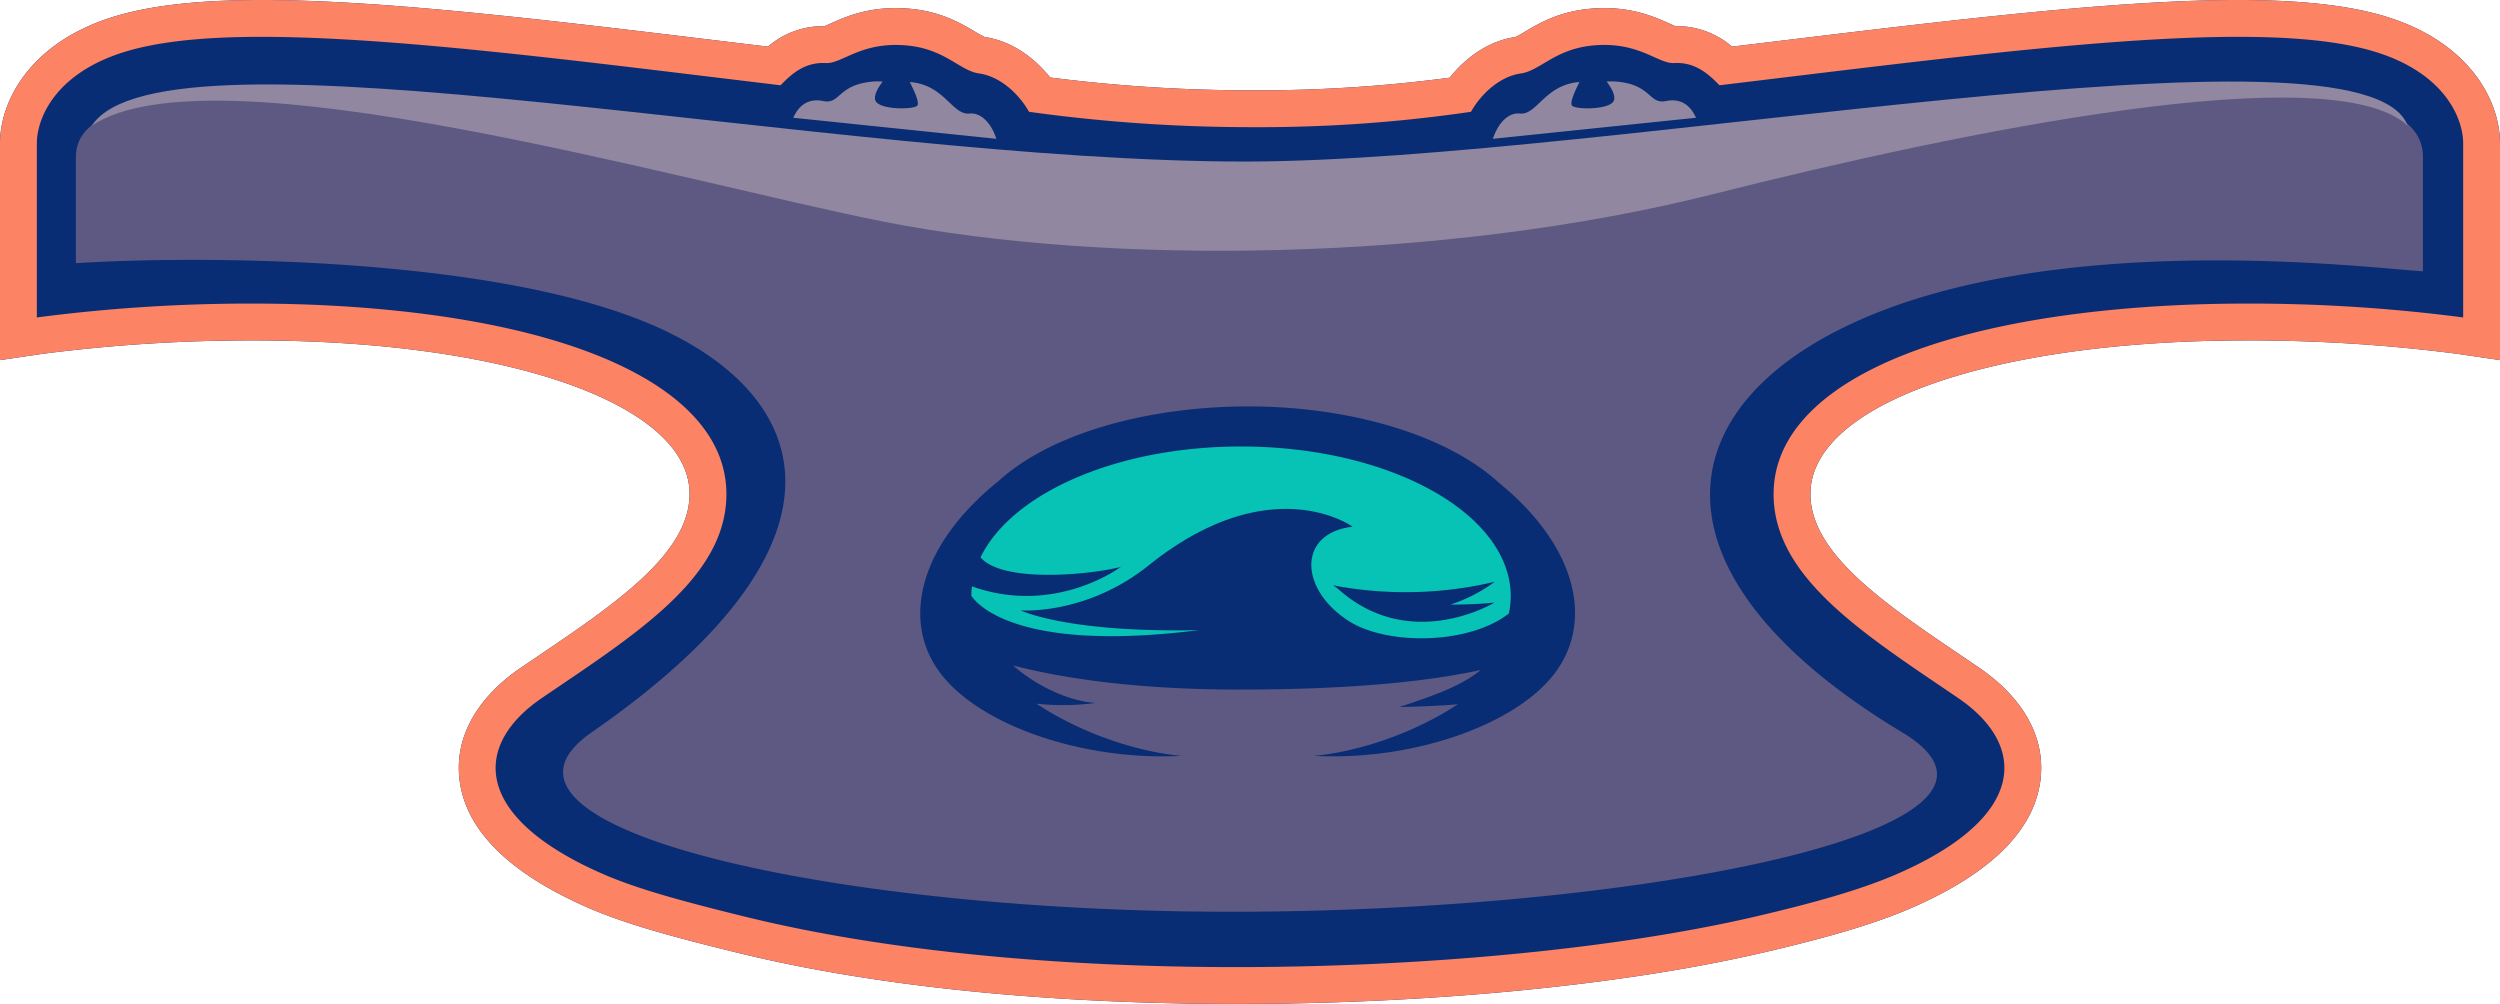 <svg id="cleet" xmlns="http://www.w3.org/2000/svg" xmlns:xlink="http://www.w3.org/1999/xlink" width="859.261" height="345.058" viewBox="0 0 859.261 345.058">
  <g>
    <path id="Path_21" data-name="Path 21" d="M769.408,0c-41.741,0-98.214,6.841-158,14.084l-1.471.18-14.624,1.768a29.2,29.2,0,0,0-18.987-7.053c-.162,0-.324,0-.486.005-.577-.23-1.446-.62-2.13-.924-4.693-2.1-11.789-5.281-22.285-5.281a54.078,54.078,0,0,0-5.977.337c-10.128,1.119-16.855,5.126-21.307,7.775a33.534,33.534,0,0,1-3.338,1.844c-9.568,1.393-17.354,7.443-22.525,13.962A499.292,499.292,0,0,1,430.9,31.048a544.117,544.117,0,0,1-69.969-4.417c-5.172-6.494-12.939-12.509-22.475-13.9a32.981,32.981,0,0,1-3.338-1.844c-4.452-2.649-11.182-6.656-21.307-7.775a54.087,54.087,0,0,0-5.98-.337c-10.493,0-17.589,3.176-22.285,5.281-.681.3-1.553.694-2.13.924-.162,0-.324-.005-.486-.005a29.188,29.188,0,0,0-18.985,7.053l-14.626-1.768-1.451-.177C188.064,6.841,131.594,0,89.851,0,67.232,0,50.045,2.062,37.314,6.306,9.771,15.485,0,35.189,0,49.275v74.5l14.51-2.14a558.613,558.613,0,0,1,72.32-4.63c11.7,0,23.1.385,33.879,1.147,69.8,4.926,115.443,24.886,116.281,50.848.671,20.821-25.076,38.24-52.332,56.686q-2.754,1.861-5.524,3.743c-15.049,10.234-22.617,23.587-21.3,37.595,1.664,17.767,16.632,32.922,44.488,45.046,13.691,5.957,31.807,10.632,50.731,15.29,59.431,14.629,126.179,17.7,171.708,17.7,66.956,0,133.037-6.435,181.294-17.66,23.275-5.415,38.97-10.141,50.889-15.328,27.857-12.124,42.825-27.279,44.488-45.046,1.312-14.008-6.253-27.36-21.3-37.595q-2.766-1.88-5.521-3.743C647.345,207.244,621.6,189.822,622.272,169c.836-25.962,46.479-45.922,116.279-50.848,10.789-.762,22.188-1.147,33.882-1.147a556.894,556.894,0,0,1,72.32,4.63l14.509,2.138v-74.5c0-14.087-9.773-33.793-37.316-42.969C809.214,2.062,792.03,0,769.408,0" transform="translate(0 0)" fill="#082d74"/>
    <path id="Path_22" data-name="Path 22" d="M769.408,12.663c21.239,0,37.113,1.849,48.536,5.655C840.672,25.894,846.6,40.966,846.6,49.275v59.834a565.564,565.564,0,0,0-74.166-4.766c-11.073,0-22.8.332-34.773,1.178-80.817,5.706-126.972,29.8-128.046,63.073-.95,29.472,31.012,49.29,63.392,71.309,23.769,16.163,24.088,40.882-21.117,60.556-12.228,5.321-28.6,9.93-48.7,14.606-45.651,10.617-111.16,17.331-178.428,17.331-58.92,0-119.179-5.146-168.682-17.331-20.041-4.934-36.475-9.285-48.705-14.606-45.205-19.674-44.886-44.392-21.115-60.556,32.377-22.019,64.342-41.837,63.39-71.309-1.071-33.274-47.226-57.367-128.043-63.073-11.969-.843-23.706-1.178-34.773-1.178a564.935,564.935,0,0,0-74.166,4.766V49.275c0-8.31,5.926-23.381,28.654-30.957,11.42-3.807,27.294-5.655,48.533-5.655,40.983,0,97.094,6.8,156.5,14q10.918,1.322,21.94,2.649c4.288-4.526,8.573-7.666,14.644-7.666.319,0,.643.01.973.028.1.005.205.008.307.008,4.964,0,10.959-6.235,23.622-6.235a41.435,41.435,0,0,1,4.584.258c12.559,1.39,17.637,8.654,24.1,9.548,7.137.988,13.6,6.881,17.154,13.177A556.649,556.649,0,0,0,430.9,43.711a500.494,500.494,0,0,0,74.685-5.286c3.551-6.3,10.014-12.19,17.151-13.177,6.466-.894,11.546-8.158,24.1-9.548a41.468,41.468,0,0,1,4.584-.258c12.666,0,18.658,6.235,23.622,6.235.1,0,.205,0,.306-.008.329-.018.653-.028.972-.028,6.071,0,10.359,3.14,14.644,7.666q11.009-1.318,21.94-2.649c59.406-7.2,115.516-14,156.5-14m0-12.663c-41.741,0-98.214,6.841-158,14.084l-1.471.18-14.624,1.768a29.2,29.2,0,0,0-18.987-7.053c-.162,0-.324,0-.486.005-.577-.23-1.446-.62-2.13-.924-4.693-2.1-11.789-5.281-22.285-5.281a54.078,54.078,0,0,0-5.977.337c-10.128,1.119-16.855,5.126-21.307,7.775a33.534,33.534,0,0,1-3.338,1.844c-9.568,1.393-17.354,7.443-22.525,13.962A499.292,499.292,0,0,1,430.9,31.048a544.117,544.117,0,0,1-69.969-4.417c-5.172-6.494-12.939-12.509-22.475-13.9a32.981,32.981,0,0,1-3.338-1.844c-4.452-2.649-11.182-6.656-21.307-7.775a54.087,54.087,0,0,0-5.98-.337c-10.493,0-17.589,3.176-22.285,5.281-.681.3-1.553.694-2.13.924-.162,0-.324-.005-.486-.005a29.188,29.188,0,0,0-18.985,7.053l-14.626-1.768-1.451-.177C188.064,6.841,131.594,0,89.851,0,67.232,0,50.045,2.062,37.314,6.306,9.771,15.485,0,35.189,0,49.275v74.5l14.51-2.14a558.613,558.613,0,0,1,72.32-4.63c11.7,0,23.1.385,33.879,1.147,69.8,4.926,115.443,24.886,116.281,50.848.671,20.821-25.076,38.24-52.332,56.686q-2.754,1.861-5.524,3.743c-15.049,10.234-22.617,23.587-21.3,37.595,1.664,17.767,16.632,32.922,44.488,45.046,13.691,5.957,31.807,10.632,50.731,15.29,59.431,14.629,126.179,17.7,171.708,17.7,66.956,0,133.037-6.435,181.294-17.66,23.275-5.415,38.97-10.141,50.889-15.328,27.857-12.124,42.825-27.279,44.488-45.046,1.312-14.008-6.253-27.36-21.3-37.595q-2.766-1.88-5.521-3.743C647.345,207.244,621.6,189.822,622.272,169c.836-25.962,46.479-45.922,116.279-50.848,10.789-.762,22.188-1.147,33.882-1.147a556.894,556.894,0,0,1,72.32,4.63l14.509,2.138v-74.5c0-14.087-9.773-33.793-37.316-42.969C809.214,2.062,792.03,0,769.408,0" transform="translate(0 0)" fill="#fc8363"/>
    <path id="Path_23" data-name="Path 23" d="M107.658,23.548l69.807,7.238c-2.143-6.41-5.995-9.044-9.229-8.69-5.957.651-8.576-9.936-20.545-10.83,1.383,2.685,3.447,7.1,2.578,8.1-1.261,1.456-13.291,1.507-14.416-1.8-.6-1.75.94-4.361,2.517-6.453a25.427,25.427,0,0,0-2.664-.056c-13.023.859-11.64,8.023-17.817,6.739-4.186-.869-7.983.643-10.232,5.744" transform="translate(165.002 16.927)" fill="#9187a0"/>
    <path id="Path_24" data-name="Path 24" d="M272.4,23.548,202.6,30.786c2.143-6.41,5.995-9.044,9.229-8.69,5.957.651,8.576-9.936,20.545-10.83-1.383,2.685-3.447,7.1-2.578,8.1,1.261,1.456,13.291,1.507,14.416-1.8.6-1.75-.94-4.361-2.518-6.453a25.428,25.428,0,0,1,2.664-.056c13.023.859,11.64,8.023,17.817,6.739,4.187-.869,7.983.643,10.232,5.744" transform="translate(310.508 16.927)" fill="#9187a0"/>
    <path id="Path_25" data-name="Path 25" d="M410.878,42.379C261.31,42.379,10.3-16.016,10.3,34.67V71.234c38.58-2.49,138.857-2.854,195.3,20.051s78.948,73.961-18.038,141.2c-47.236,32.752,83.922,62.3,224.58,61.657S692.166,265.1,638.006,232.487c-85.629-51.555-82.84-107.812-21.188-138.637,70.557-35.28,183.057-20.773,200.165-19.826V34.67c0-53.94-256.539,7.709-406.105,7.709M519.741,210.562c-12.775,18.987-49.572,31.835-83.962,30.009,15.252-1.4,34.269-7.7,49.49-17.731-9.226.808-20.079.924-20.079.924,11.263-3.657,21.393-7.251,27.943-12.706-16.938,3.685-42.794,6.729-83.1,6.729-32.512,0-58.763-3.353-77.628-8.3,6.294,5.6,17.273,12.033,28.3,12.909a85.338,85.338,0,0,1-20.249.238c15.269,10.148,34.436,16.525,49.792,17.934-34.391,1.826-71.188-11.022-83.962-30.009-12.028-17.875-5.425-43.177,21.269-64.562,17.972-16.323,51.281-25.542,85.814-25.542,34.728,0,68.111,9.773,86.042,26.256,26.076,21.272,32.236,46.142,20.322,63.848" transform="translate(15.785 19.225)" fill="#5e5982"/>
    <path id="Path_26" data-name="Path 26" d="M224.513,60.594c-42.863,0-78.912,16.163-89.524,38.114,7.78,9.052,38.567,5.853,48.252,3.242,0,0-22.472,16.974-51.208,6.719a28.767,28.767,0,0,0-.22,3.14s10.9,20.446,78.287,11.888c-45.458,1.011-61.326-6.775-61.326-6.775s22.462,1.783,43.974-15.449c42.075-33.71,70.121-13.312,70.121-13.312-19.2,2.262-18.248,21.8-1.071,32.565,13.1,8.206,40.966,8.026,54.766-2.723a27.068,27.068,0,0,0,.661-5.9c0-28.447-41.51-51.506-92.713-51.506m87.121,53.641S282.516,132,257.549,109.254c-.431-.3-.859-.575-1.287-.891.122.023.243.035.367.058-.048-.046-.1-.084-.142-.127.256.081.512.144.767.225a133.26,133.26,0,0,0,54.457-1.428,52.166,52.166,0,0,1-15.166,7.811,132.778,132.778,0,0,0,15.087-.666" transform="translate(202.023 92.869)" fill="#06c3b5"/>
    <path id="Path_27" data-name="Path 27" d="M808.445,26.257c-14.692-40.186-274.521,12.06-398.636,12.3C266.955,38.842,37.518-11.809,12.457,26.216,53.939-1.438,214.681,45.4,284.681,59.232,361.8,74.463,477.4,73.058,569.875,49.724c85.211-21.5,212.644-47.667,238.57-23.468" transform="translate(19.092 16.965)" fill="#9187a0"/>
  </g>
</svg>
